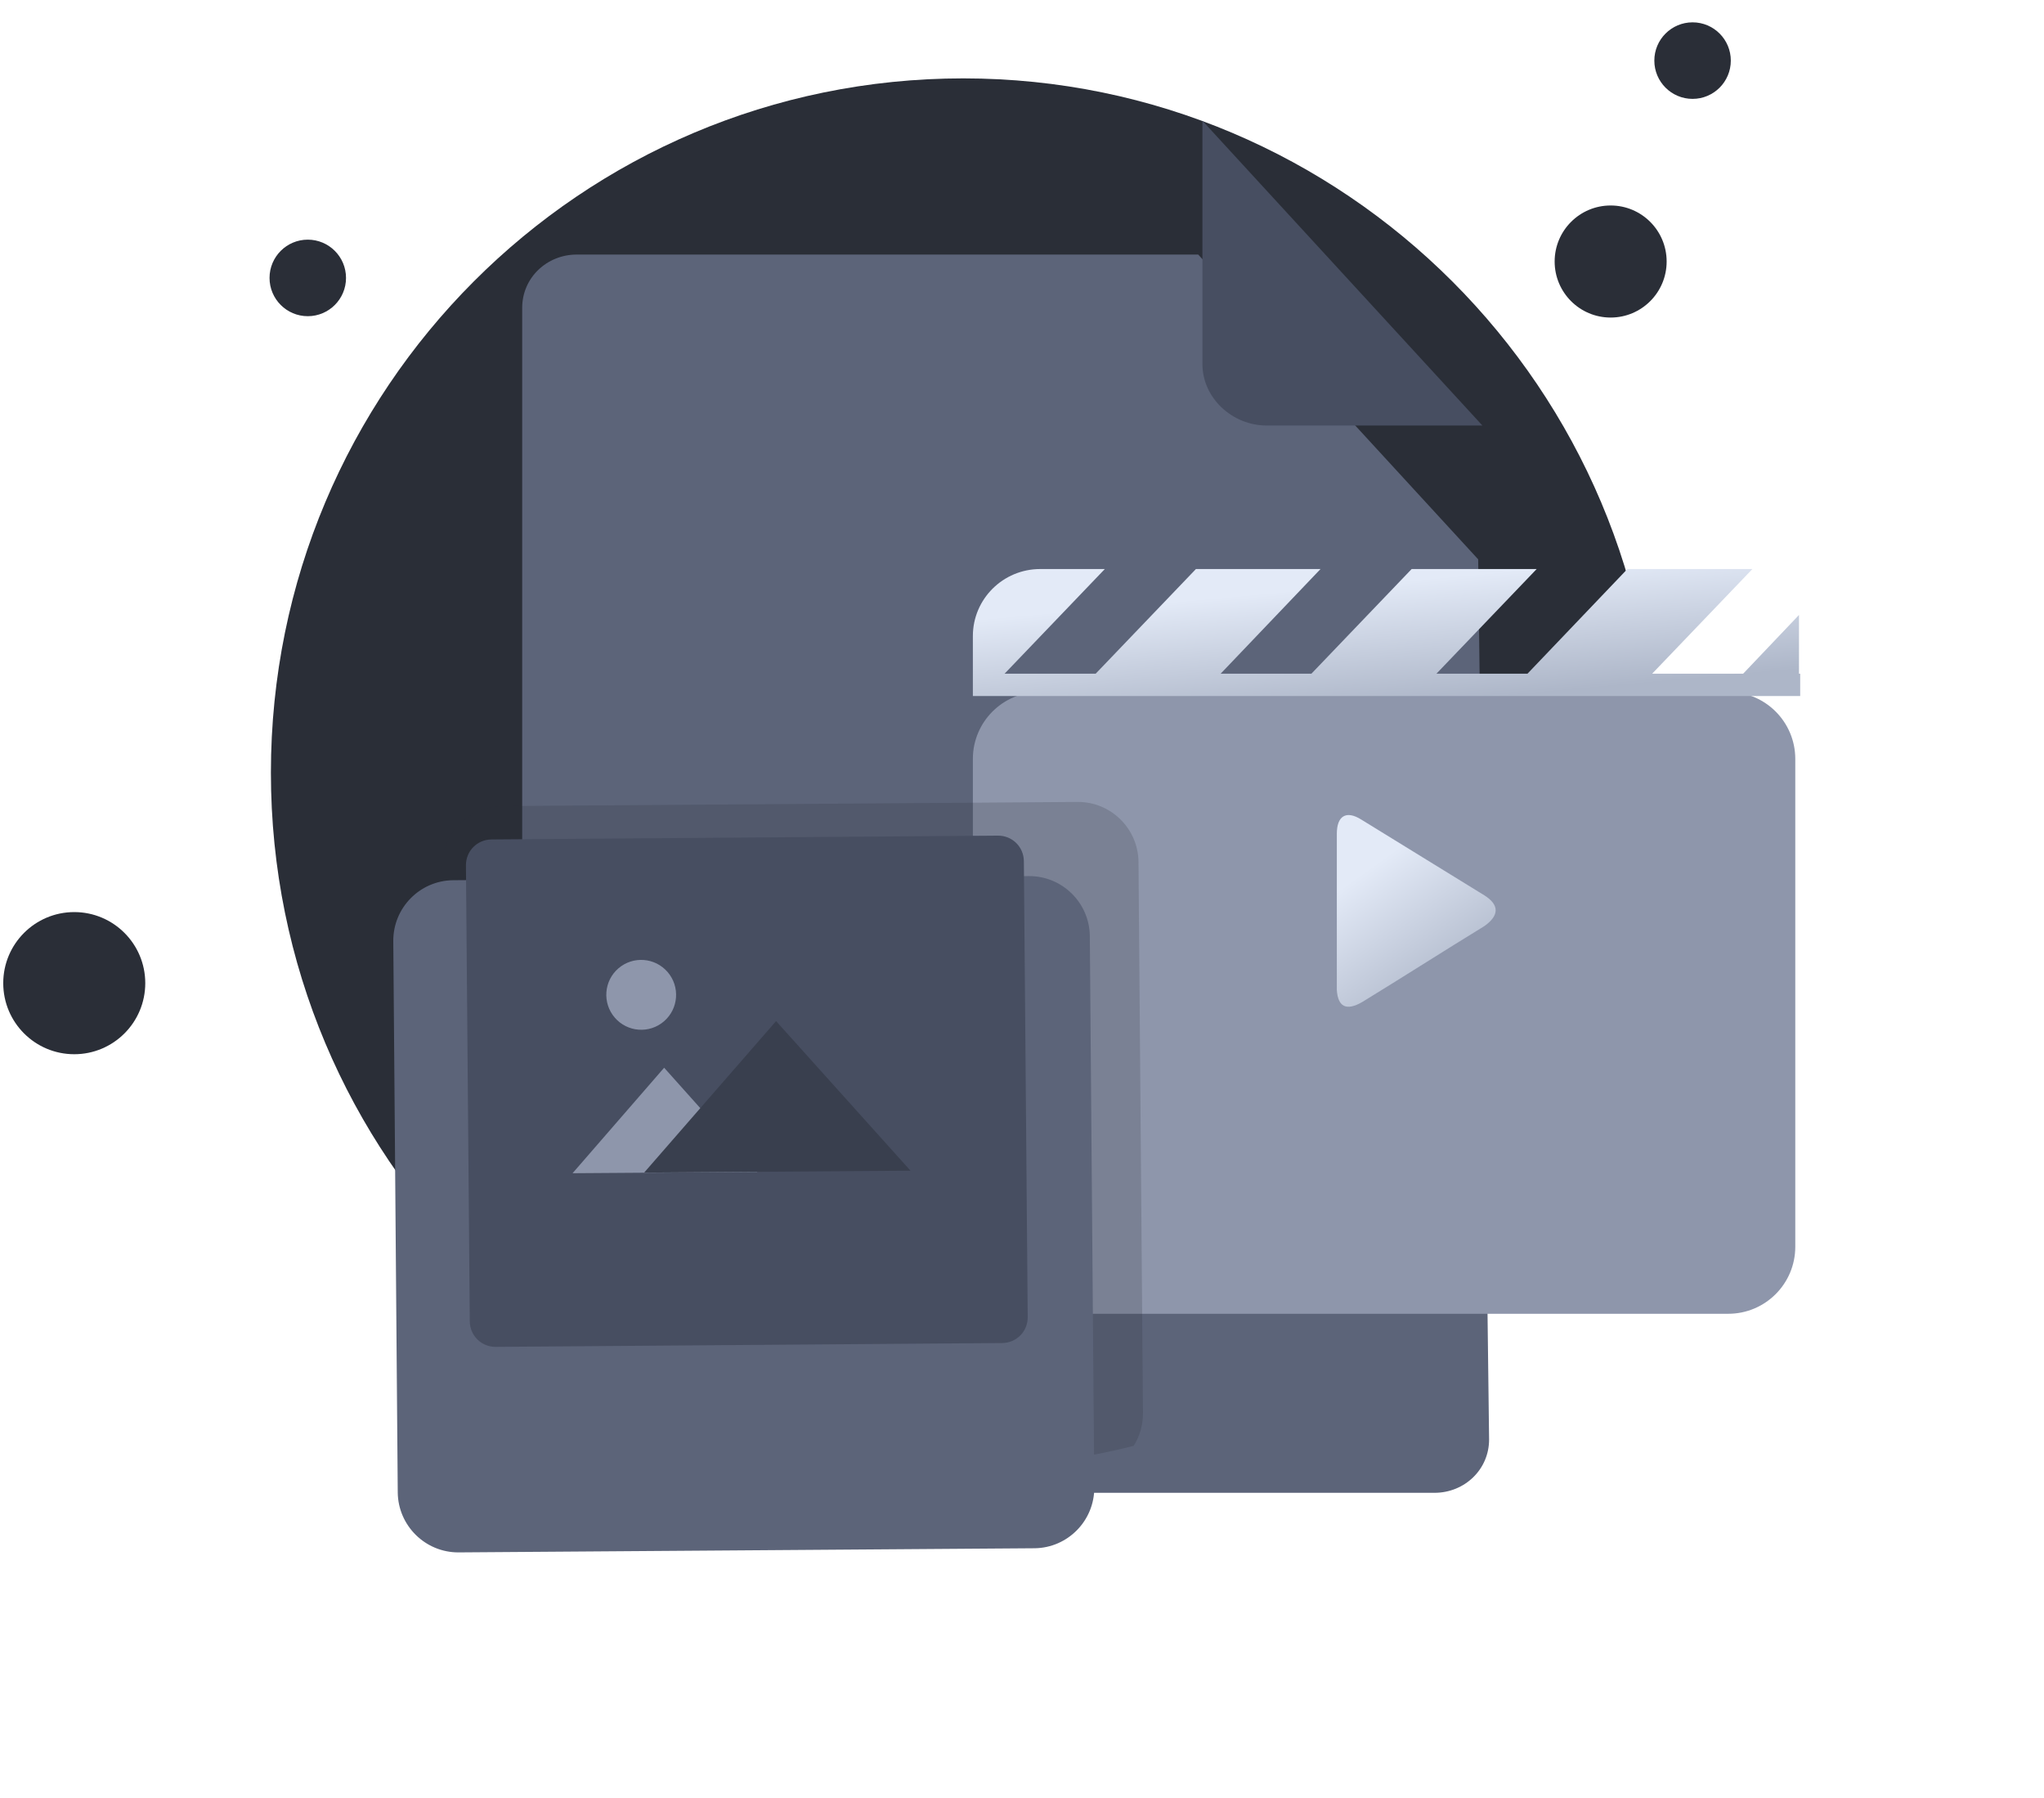<svg width="183" height="161" viewBox="0 0 183 161" fill="none" xmlns="http://www.w3.org/2000/svg">
<path d="M86.245 131.332C120.481 131.332 148.236 103.557 148.236 69.174C148.236 34.792 120.359 7.017 86.245 7.017C52.01 7.017 24.254 34.792 24.254 69.174C24.254 103.557 52.01 131.332 86.245 131.332Z" fill="#2A2E37"/>
<path d="M144.202 28.429C146.97 28.429 149.215 26.183 149.215 23.413C149.215 20.642 146.97 18.396 144.202 18.396C141.433 18.396 139.188 20.642 139.188 23.413C139.188 26.183 141.433 28.429 144.202 28.429Z" fill="#2A2E37"/>
<path d="M151.537 8.852C153.428 8.852 154.96 7.318 154.96 5.426C154.96 3.534 153.428 2 151.537 2C149.646 2 148.113 3.534 148.113 5.426C148.113 7.318 149.646 8.852 151.537 8.852Z" fill="#2A2E37"/>
<path d="M27.555 28.307C29.446 28.307 30.979 26.773 30.979 24.881C30.979 22.989 29.446 21.455 27.555 21.455C25.665 21.455 24.132 22.989 24.132 24.881C24.132 26.773 25.665 28.307 27.555 28.307Z" fill="#2A2E37"/>
<path d="M6.648 94.38C10.159 94.38 13.006 91.531 13.006 88.017C13.006 84.503 10.159 81.655 6.648 81.655C3.136 81.655 0.29 84.503 0.29 88.017C0.29 91.531 3.136 94.38 6.648 94.38Z" fill="#2A2E37"/>
<g filter="url(#filter0_d_111_2614)">
<path d="M132.341 39.074L133.319 117.873C133.319 120.565 131.118 122.645 128.428 122.645H51.643C48.953 122.645 46.752 120.442 46.752 117.873V16.561C46.752 13.869 48.953 11.789 51.643 11.789H107.276L132.341 39.074Z" fill="#5C6479"/>
</g>
<g filter="url(#filter1_d_111_2614)">
<path d="M154.732 50.943H93.101C89.787 50.943 87.101 53.629 87.101 56.943V100.616C87.101 103.929 89.787 106.616 93.101 106.616H154.732C158.046 106.616 160.732 103.929 160.732 100.616V56.943C160.732 53.629 158.046 50.943 154.732 50.943Z" fill="#8E96AB"/>
</g>
<path d="M119.687 74.641C119.687 73.05 120.519 72.52 121.871 73.369C125.51 75.595 129.254 77.928 132.893 80.155C134.245 81.003 134.245 81.957 132.893 82.912C129.254 85.139 125.614 87.471 121.975 89.698C120.519 90.546 119.791 90.122 119.687 88.638C119.687 88.002 119.687 76.126 119.687 74.641Z" fill="url(#paint0_linear_111_2614)"/>
<path fill-rule="evenodd" clip-rule="evenodd" d="M118.228 50.943L109.284 60.313H117.41L126.386 50.943H137.579L128.604 60.313H136.755L145.7 50.943H156.893L147.917 60.313H156.064L161.064 55.055V60.313H161.173V62.313H87.101V61.75V60.313V56.943C87.101 53.63 89.801 50.943 93.132 50.943H98.915L89.94 60.313H98.096L107.072 50.943H118.228Z" fill="url(#paint1_linear_111_2614)"/>
<path d="M107.654 10.81V32.589C107.654 35.648 110.344 38.095 113.401 38.095H132.72" fill="#474E61"/>
<path opacity="0.2" d="M101.498 129.44C96.619 130.676 91.509 131.333 86.246 131.333C67.776 131.333 51.192 123.249 39.835 110.404L39.569 77.608C39.553 74.629 41.95 72.201 44.907 72.165L96.486 71.794C99.463 71.781 101.89 74.183 101.93 77.143L102.33 126.526C102.336 127.598 102.03 128.597 101.498 129.44Z" fill="#2A2E37"/>
<g filter="url(#filter2_d_111_2614)">
<path d="M92.634 127.608L41.056 127.979C38.079 127.992 35.651 125.59 35.611 122.63L35.211 73.247C35.195 70.267 37.592 67.84 40.549 67.803L92.127 67.433C95.105 67.42 97.532 69.822 97.572 72.781L97.972 122.165C97.989 125.145 95.592 127.572 92.634 127.608Z" fill="#5C6479"/>
</g>
<path d="M89.73 120.236L44.388 120.579C43.105 120.59 42.073 119.577 42.06 118.293L41.716 77.48C41.703 76.197 42.715 75.165 43.997 75.153L89.339 74.81C90.622 74.798 91.654 75.811 91.667 77.095L92.011 117.908C92.024 119.192 91.013 120.224 89.73 120.236Z" fill="#474E61"/>
<path d="M67.802 104.918L51.262 105.033L59.461 95.589L67.802 104.918Z" fill="#8E96AB"/>
<path d="M81.518 104.806L57.674 104.976L69.483 91.414L81.518 104.806Z" fill="#393F4E"/>
<path d="M59.446 91.435C60.753 90.309 60.901 88.335 59.775 87.025C58.649 85.715 56.676 85.565 55.368 86.691C54.06 87.816 53.913 89.791 55.039 91.101C56.165 92.411 58.138 92.561 59.446 91.435Z" fill="#8E96AB"/>
<defs>
<filter id="filter0_d_111_2614" x="24.752" y="0.789" width="130.567" height="154.856" filterUnits="userSpaceOnUse" color-interpolation-filters="sRGB">
<feFlood flood-opacity="0" result="BackgroundImageFix"/>
<feColorMatrix in="SourceAlpha" type="matrix" values="0 0 0 0 0 0 0 0 0 0 0 0 0 0 0 0 0 0 127 0" result="hardAlpha"/>
<feOffset dy="11"/>
<feGaussianBlur stdDeviation="11"/>
<feColorMatrix type="matrix" values="0 0 0 0 0 0 0 0 0 0 0 0 0 0 0 0 0 0 0.27 0"/>
<feBlend mode="normal" in2="BackgroundImageFix" result="effect1_dropShadow_111_2614"/>
<feBlend mode="normal" in="SourceGraphic" in2="effect1_dropShadow_111_2614" result="shape"/>
</filter>
<filter id="filter1_d_111_2614" x="65.101" y="39.943" width="117.632" height="99.673" filterUnits="userSpaceOnUse" color-interpolation-filters="sRGB">
<feFlood flood-opacity="0" result="BackgroundImageFix"/>
<feColorMatrix in="SourceAlpha" type="matrix" values="0 0 0 0 0 0 0 0 0 0 0 0 0 0 0 0 0 0 127 0" result="hardAlpha"/>
<feOffset dy="11"/>
<feGaussianBlur stdDeviation="11"/>
<feColorMatrix type="matrix" values="0 0 0 0 0 0 0 0 0 0 0 0 0 0 0 0 0 0 0.27 0"/>
<feBlend mode="normal" in2="BackgroundImageFix" result="effect1_dropShadow_111_2614"/>
<feBlend mode="normal" in="SourceGraphic" in2="effect1_dropShadow_111_2614" result="shape"/>
</filter>
<filter id="filter2_d_111_2614" x="13.211" y="56.433" width="106.761" height="104.546" filterUnits="userSpaceOnUse" color-interpolation-filters="sRGB">
<feFlood flood-opacity="0" result="BackgroundImageFix"/>
<feColorMatrix in="SourceAlpha" type="matrix" values="0 0 0 0 0 0 0 0 0 0 0 0 0 0 0 0 0 0 127 0" result="hardAlpha"/>
<feOffset dy="11"/>
<feGaussianBlur stdDeviation="11"/>
<feColorMatrix type="matrix" values="0 0 0 0 0 0 0 0 0 0 0 0 0 0 0 0 0 0 0.27 0"/>
<feBlend mode="normal" in2="BackgroundImageFix" result="effect1_dropShadow_111_2614"/>
<feBlend mode="normal" in="SourceGraphic" in2="effect1_dropShadow_111_2614" result="shape"/>
</filter>
<linearGradient id="paint0_linear_111_2614" x1="122.949" y1="77.473" x2="130.919" y2="88.652" gradientUnits="userSpaceOnUse">
<stop stop-color="#E3EAF7"/>
<stop offset="1" stop-color="#ADB6C8"/>
</linearGradient>
<linearGradient id="paint1_linear_111_2614" x1="104.092" y1="53.928" x2="105.096" y2="65.007" gradientUnits="userSpaceOnUse">
<stop stop-color="#E3EAF7"/>
<stop offset="1" stop-color="#ADB6C8"/>
</linearGradient>
</defs>
</svg>
